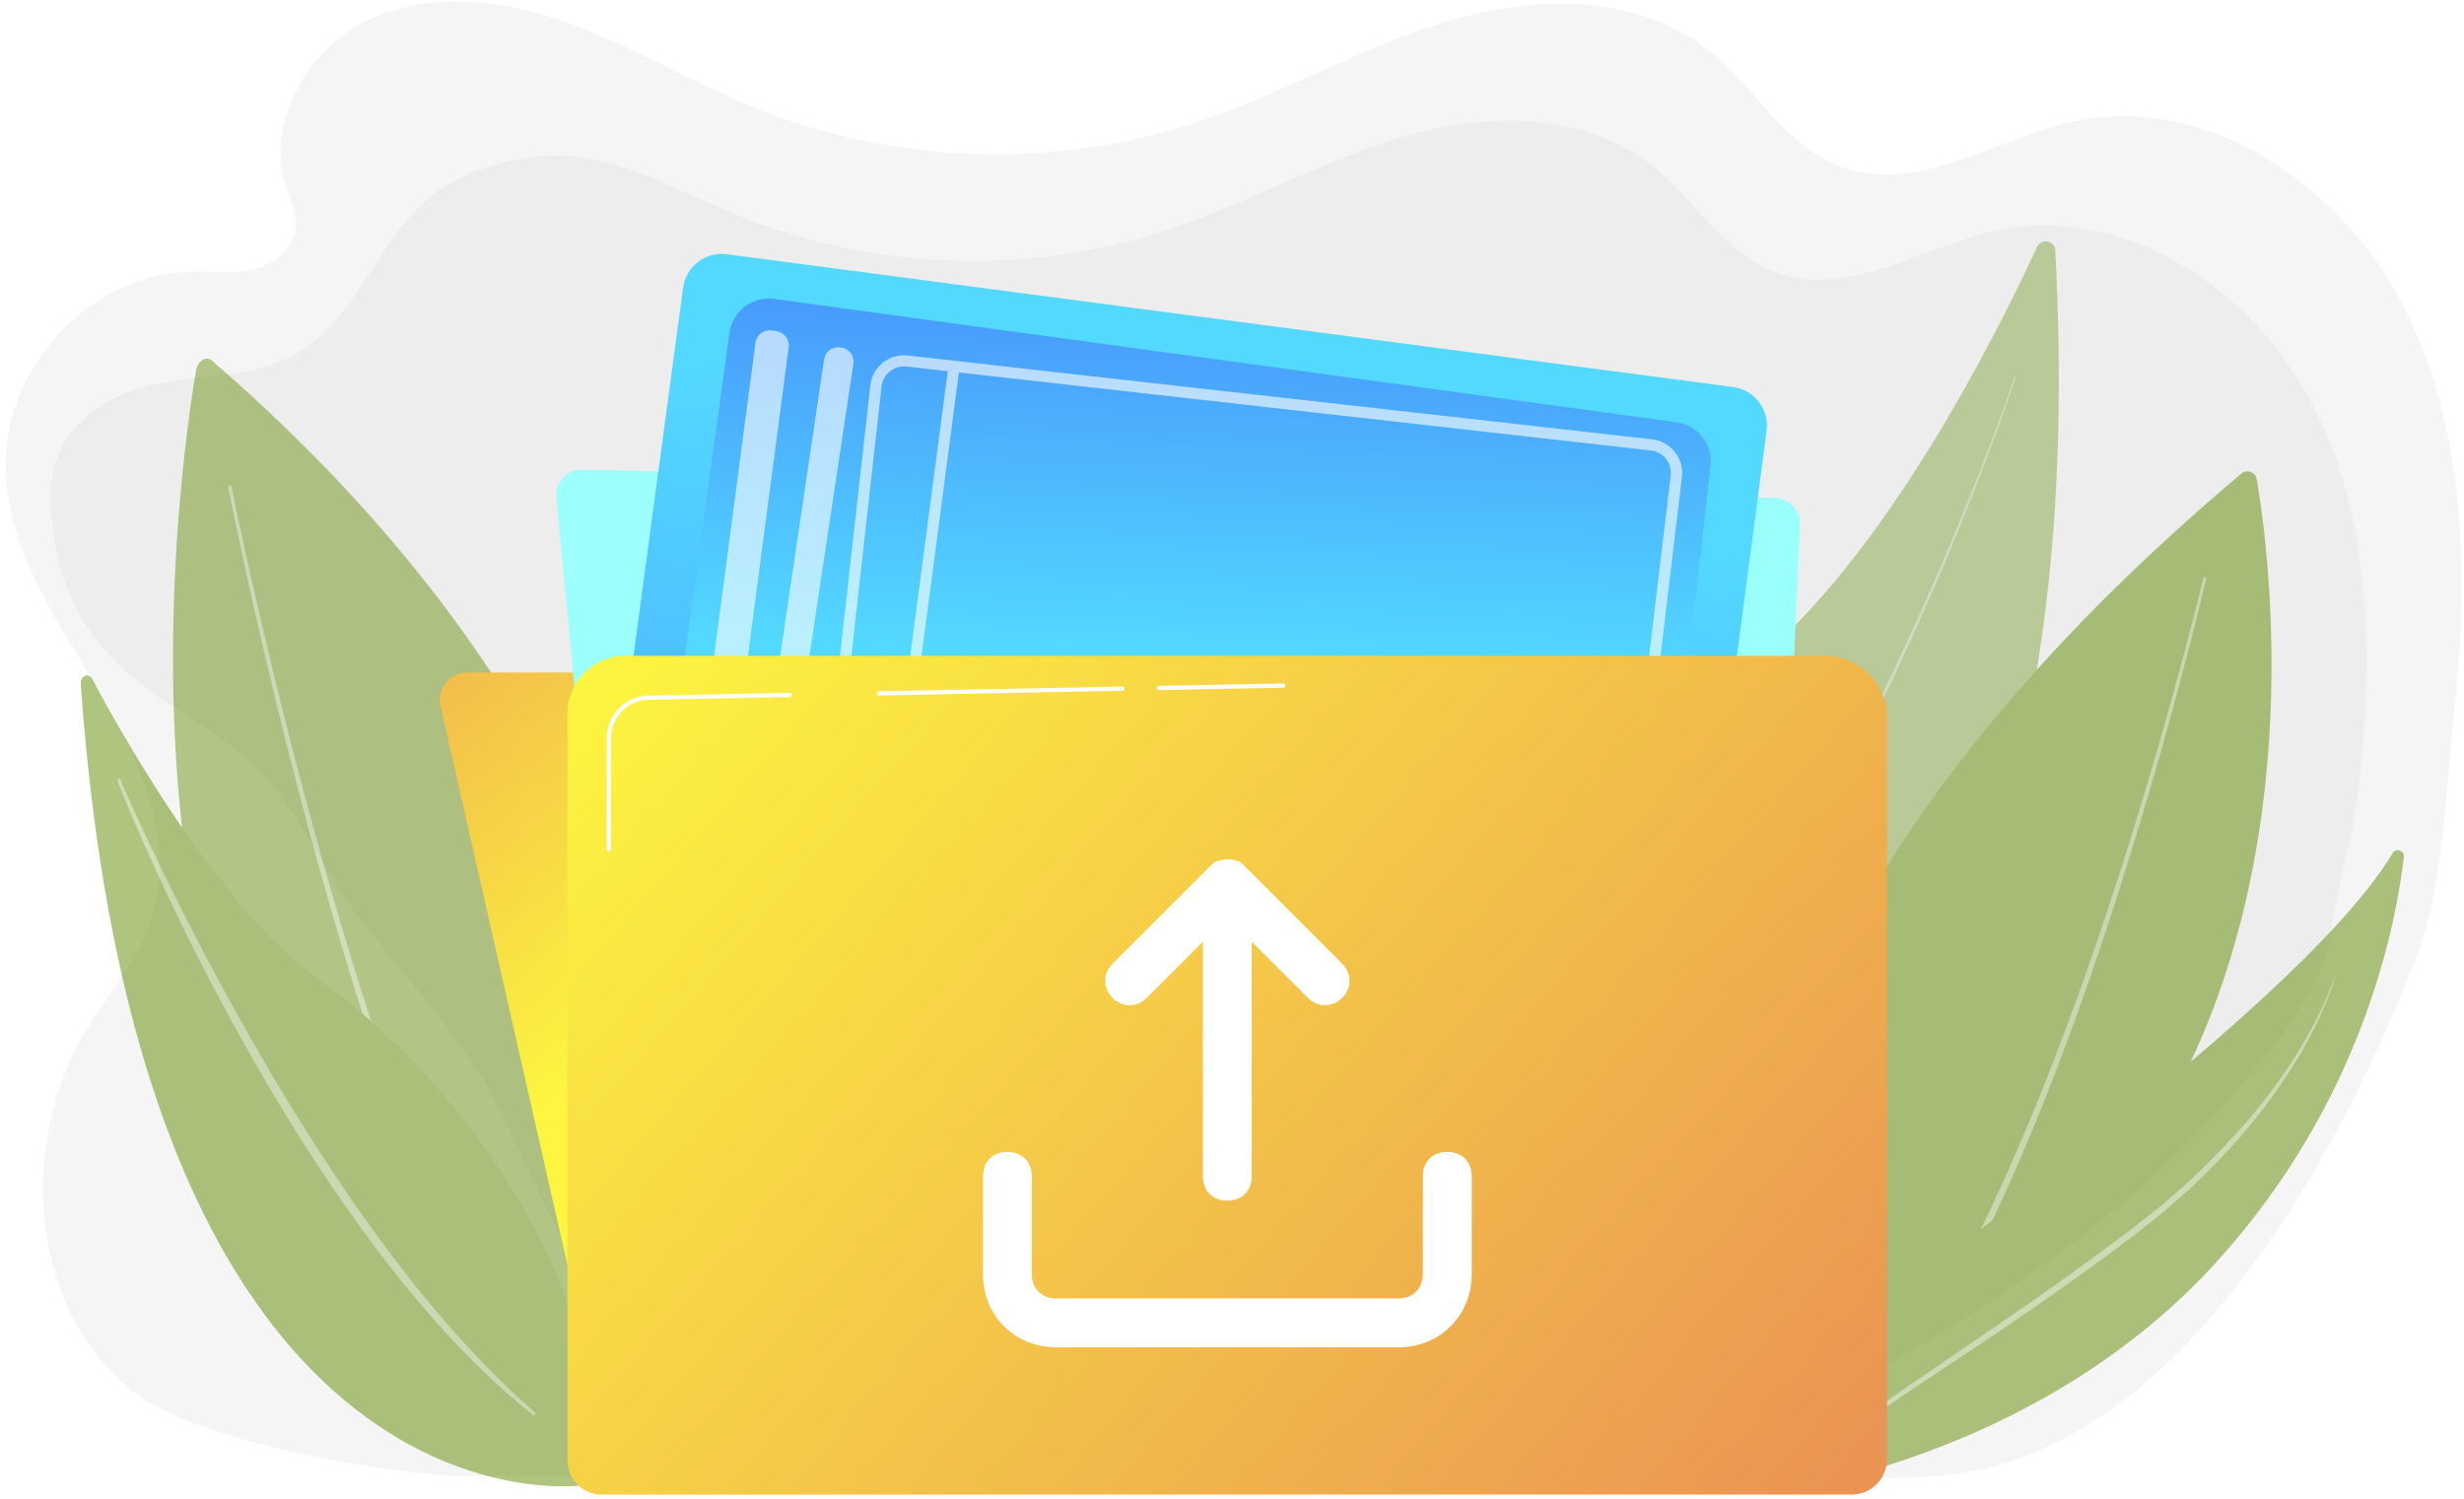 <svg width="429" height="261" viewBox="0 0 429 261" fill="none" xmlns="http://www.w3.org/2000/svg">
<path d="M418.704 53.764C407.914 32.304 384.241 16.169 361.206 21.115C347.404 24.087 333.703 34.019 320.46 29.033C310.927 25.443 305.542 15.232 297.525 8.83C285.179 -1.022 267.689 -0.903 252.651 3.505C237.613 7.913 223.852 16.03 209.014 21.056C183.705 29.611 155.444 28.674 130.734 18.483C119.884 13.995 109.713 7.833 98.664 3.884C87.615 -0.065 75.09 -1.581 64.42 3.345C53.75 8.272 46.092 21.175 49.802 32.543C50.539 34.817 51.696 37.051 51.537 39.444C51.297 43.273 47.688 46.065 44.038 46.923C40.388 47.78 36.599 47.222 32.849 47.322C16.076 47.76 1.079 63.456 0.999 80.668C0.939 94.948 9.515 107.472 16.854 119.618C24.194 131.744 30.795 146.303 26.427 159.845C23.835 167.883 17.752 174.165 13.763 181.584C3.432 200.79 5.367 228.492 23.376 242.453C34.584 251.128 68.389 256.952 80.854 256.952C109.773 256.952 138.711 256.952 167.63 256.952C200.358 256.952 233.066 256.952 265.794 256.952C289.647 256.952 313.56 258.627 337.333 256.952C388.808 253.322 417.786 173.507 420.12 168.102C425.365 155.936 425.824 137.668 427.24 124.604C429.812 100.592 429.473 75.223 418.704 53.764Z" fill="#F5F5F5"/>
<path d="M402.629 70.397C392.378 50.473 369.861 35.475 347.962 40.062C334.839 42.815 321.796 52.049 309.231 47.422C300.157 44.071 295.051 34.598 287.433 28.654C275.706 19.5 259.053 19.6 244.753 23.708C230.453 27.817 217.37 35.356 203.25 40.022C179.177 47.96 152.313 47.102 128.799 37.629C114.639 31.925 103.65 24.067 87.774 28.256C83.706 29.332 79.677 30.788 76.247 33.242C67.053 39.783 63.662 52.049 54.967 59.228C45.374 67.166 34.484 64.194 23.475 67.844C17.771 69.739 12.426 73.568 10.173 79.112C8.737 82.623 8.637 86.552 9.016 90.321C9.973 99.994 12.606 106.974 19.068 114.034C25.21 120.735 33.467 124.704 40.607 130.189C50.938 138.126 54.907 149.654 62.585 159.786C70.503 170.216 79.717 179.769 86.039 191.297C88.572 195.904 90.587 200.77 92.8 205.557C97.368 215.389 102.772 224.783 108.177 234.176C109.832 237.048 111.488 239.94 113.582 242.533C131.232 264.292 163.142 258.588 187.574 258.588C209.811 258.588 232.068 258.588 254.306 258.588C264.796 258.588 275.267 259.325 285.498 257.052C295.749 254.778 305.263 250.131 314.517 245.305C333.184 235.552 351.333 224.563 367.567 211.121C375.684 204.4 383.323 197.081 390.164 189.043C396.765 181.285 404.364 172.649 405.8 162.259C406.996 153.503 409.988 145.087 410.766 136.192C413.199 113.895 412.88 90.321 402.629 70.397Z" fill="#EDEDED"/>
<g opacity="0.5">
<g opacity="0.72">
<path d="M357.835 43.612C357.735 41.877 355.402 41.438 354.664 42.994C347.664 58.171 328.079 97.381 304.605 116.088C266.352 146.563 235.459 201.029 251.514 234.356C251.494 234.356 367.966 231.603 357.835 43.612Z" fill="#5E8A00"/>
<path opacity="0.43" d="M350.874 65.75C350.815 65.989 350.755 66.209 350.675 66.428L350.456 67.086L350.017 68.402C349.718 69.28 349.418 70.157 349.119 71.015C348.501 72.75 347.883 74.485 347.245 76.22C345.968 79.691 344.652 83.141 343.296 86.571C340.583 93.432 337.711 100.233 334.7 106.994C331.708 113.755 328.557 120.436 325.286 127.037C323.651 130.348 321.976 133.639 320.261 136.91C318.545 140.181 316.79 143.431 315.015 146.662C313.22 149.893 311.405 153.104 309.511 156.275C307.636 159.446 305.721 162.617 303.747 165.729C301.773 168.86 299.778 171.951 297.704 175.003C295.63 178.054 293.536 181.105 291.342 184.077C289.168 187.049 286.934 190 284.621 192.892C282.307 195.784 279.974 198.636 277.521 201.408C276.922 202.106 276.304 202.784 275.686 203.482C275.068 204.161 274.449 204.859 273.811 205.537L271.917 207.551L269.982 209.545C267.389 212.178 264.737 214.751 261.984 217.224C261.945 217.264 261.885 217.264 261.845 217.224C261.805 217.184 261.805 217.124 261.845 217.084C264.557 214.591 267.19 211.998 269.763 209.346C272.335 206.693 274.788 203.941 277.202 201.169C279.615 198.397 281.948 195.525 284.242 192.633C286.535 189.741 288.729 186.789 290.903 183.798C299.559 171.851 307.317 159.287 314.497 146.383C316.292 143.152 318.047 139.921 319.762 136.65C321.477 133.38 323.152 130.109 324.808 126.798C326.443 123.487 328.059 120.177 329.634 116.846C331.21 113.516 332.765 110.165 334.281 106.794C337.313 100.073 340.204 93.272 342.957 86.432C344.333 83.021 345.689 79.571 346.985 76.121C347.643 74.386 348.282 72.67 348.9 70.935C349.219 70.058 349.518 69.2 349.817 68.323L350.256 67.006L350.476 66.348C350.535 66.129 350.615 65.909 350.675 65.69V65.67C350.695 65.63 350.735 65.59 350.795 65.61C350.854 65.65 350.894 65.69 350.874 65.75Z" fill="white"/>
</g>
<path d="M392.916 83.44C396.187 102.566 410.667 214.651 307.936 247.14C307.936 247.14 279.396 175.8 390.244 82.463C391.201 81.645 392.697 82.204 392.916 83.44Z" fill="#5E8A00"/>
<path opacity="0.45" d="M384.101 100.831C382.685 106.874 381.129 112.877 379.534 118.86C377.938 124.844 376.263 130.827 374.528 136.77C371.038 148.677 367.308 160.503 363.2 172.19C359.091 183.897 354.624 195.485 349.538 206.793C347.005 212.457 344.273 218.041 341.341 223.526C338.39 228.991 335.218 234.355 331.629 239.461C331.409 239.76 330.99 239.84 330.691 239.621C330.392 239.401 330.312 238.982 330.532 238.683C334.102 233.657 337.293 228.352 340.244 222.948C343.196 217.523 345.948 211.978 348.501 206.334C353.627 195.066 358.134 183.538 362.322 171.871C366.49 160.204 370.28 148.417 373.83 136.551C375.605 130.607 377.3 124.664 378.935 118.681C380.571 112.698 382.146 106.715 383.602 100.692C383.642 100.532 383.782 100.452 383.941 100.492C384.041 100.532 384.141 100.692 384.101 100.831Z" fill="white"/>
<path d="M307.936 259.923C307.936 259.923 310.788 240.518 332.865 223.286C353.348 207.311 403.327 170.655 416.57 148.557C417.148 147.579 418.664 148.078 418.524 149.215C417.128 161.381 411.205 191.576 386.395 219.198C354.405 254.838 307.936 259.923 307.936 259.923Z" fill="#5E8A00"/>
<path opacity="0.45" d="M406.738 169.418C406.059 172.031 405.042 174.564 403.906 177.017C403.766 177.316 403.626 177.635 403.487 177.934L403.028 178.852L402.111 180.667L401.113 182.442C400.774 183.04 400.475 183.638 400.096 184.197C397.284 188.844 394.093 193.251 390.543 197.36C389.706 198.417 388.748 199.394 387.831 200.391L386.455 201.887C386.215 202.126 385.996 202.386 385.757 202.625L385.039 203.343L382.127 206.195C381.648 206.674 381.13 207.112 380.631 207.571L379.095 208.907L377.56 210.244L376.802 210.922L376.004 211.56L372.813 214.093C372.275 214.512 371.756 214.95 371.218 215.349L369.582 216.566L366.331 218.979L363.041 221.372C361.944 222.17 360.847 222.968 359.75 223.746C357.536 225.321 355.322 226.857 353.089 228.392C350.875 229.928 348.621 231.444 346.387 232.96L339.626 237.447C335.119 240.439 330.612 243.41 326.204 246.521C325.087 247.279 324.01 248.097 322.933 248.895C322.395 249.294 321.856 249.712 321.338 250.131C320.819 250.55 320.281 250.969 319.762 251.388C318.745 252.285 317.708 253.123 316.751 254.08L316.013 254.778C315.893 254.898 315.773 255.018 315.654 255.137L315.315 255.516L313.959 257.012C313.899 257.072 313.819 257.072 313.759 257.012C313.699 256.952 313.699 256.872 313.739 256.812C315.454 254.698 317.389 252.784 319.423 250.989C319.942 250.55 320.46 250.111 320.979 249.673C321.497 249.234 322.016 248.795 322.554 248.396C323.631 247.578 324.688 246.721 325.785 245.923L327.421 244.727C327.959 244.328 328.518 243.949 329.076 243.55L330.731 242.373L332.407 241.216C334.64 239.681 336.874 238.165 339.108 236.649C343.575 233.598 348.043 230.566 352.49 227.475C356.938 224.404 361.325 221.253 365.673 218.062L368.924 215.648L370.539 214.432C371.078 214.033 371.596 213.594 372.135 213.195L375.306 210.702L376.104 210.084L376.862 209.426L378.377 208.09C382.486 204.599 386.275 200.77 389.885 196.761C393.495 192.773 396.746 188.445 399.638 183.898C400.017 183.339 400.336 182.741 400.695 182.182L401.732 180.447L402.689 178.672L403.168 177.775C403.327 177.476 403.467 177.177 403.606 176.877C403.906 176.279 404.205 175.681 404.484 175.063L405.302 173.208C405.8 171.951 406.319 170.715 406.698 169.418L406.718 169.398C406.738 169.398 406.738 169.418 406.738 169.418Z" fill="white"/>
</g>
<g opacity="0.5">
<g opacity="0.9">
<path d="M34.126 64.493C30.097 88.745 11.19 229.908 112.705 249.174C112.705 249.174 144.076 155.418 36.838 62.739C35.901 61.921 34.385 62.898 34.126 64.493Z" fill="#5E8A00"/>
<path opacity="0.45" d="M40.308 84.757C41.705 91.597 43.2 98.398 44.776 105.199C46.351 112 47.987 118.781 49.682 125.542C53.092 139.064 56.802 152.526 60.851 165.868C62.905 172.53 65.019 179.171 67.272 185.772C69.546 192.354 71.939 198.915 74.472 205.397C77.045 211.879 79.797 218.281 82.809 224.543C85.84 230.806 90.886 236.25 94.715 242.034C94.915 242.353 93.08 243.47 92.761 243.689C92.442 243.889 92.023 243.809 91.823 243.51C87.954 237.646 84.684 231.424 81.672 225.122C78.66 218.799 75.948 212.358 73.395 205.856C70.862 199.334 68.509 192.753 66.275 186.151C64.062 179.53 61.947 172.869 59.933 166.187C55.944 152.805 52.295 139.323 48.944 125.761C47.269 118.98 45.653 112.199 44.118 105.379C42.582 98.578 41.106 91.757 39.75 84.896C39.71 84.737 39.83 84.597 39.969 84.557C40.109 84.497 40.269 84.597 40.308 84.757Z" fill="white"/>
</g>
<path d="M14.062 119.06C13.962 117.684 15.458 117.066 16.076 118.222C22.059 129.491 38.533 158.429 55.665 170.675C83.586 190.599 108.875 230.407 101.416 258.627C101.416 258.647 24.692 269.417 14.062 119.06Z" fill="#5E8A00"/>
<path opacity="0.43" d="M20.963 135.753C21.062 136.032 21.222 136.371 21.361 136.71L21.78 137.688L22.658 139.642L24.433 143.531C25.63 146.104 26.846 148.657 28.083 151.21C30.556 156.295 33.108 161.341 35.721 166.327C41.006 176.259 46.491 186.052 52.394 195.445C55.366 200.132 58.357 204.799 61.489 209.306C64.64 213.813 67.871 218.241 71.241 222.509C77.942 231.065 85.202 239.023 93.12 245.923C93.219 246.023 93.259 246.202 93.18 246.322C93.1 246.442 92.96 246.482 92.86 246.402C88.752 243.151 84.843 239.541 81.073 235.732C77.324 231.883 73.774 227.794 70.304 223.586C63.463 215.07 57.121 205.976 51.218 196.502C48.266 191.775 45.434 186.929 42.681 182.023C39.909 177.137 37.237 172.151 34.684 167.105C32.131 162.059 29.618 156.953 27.245 151.768C26.068 149.175 24.892 146.563 23.755 143.95C23.196 142.634 22.618 141.317 22.079 140.001L21.262 138.007L20.863 137.01C20.743 136.67 20.604 136.351 20.484 135.953C20.444 135.813 20.504 135.633 20.624 135.574C20.743 135.514 20.863 135.594 20.923 135.713L20.963 135.753Z" fill="white"/>
</g>
<path d="M307.836 225.241L308.474 224.782C308.674 224.643 308.714 224.364 308.574 224.164C308.435 223.965 308.155 223.905 307.956 224.064L307.338 224.523C307.138 224.663 307.098 224.942 307.238 225.141C307.378 225.341 307.657 225.381 307.836 225.241Z" fill="white"/>
<path d="M309.95 223.666L310.549 223.167C310.748 223.008 310.768 222.728 310.608 222.529C310.449 222.33 310.17 222.31 309.99 222.469L309.392 222.968C309.192 223.127 309.172 223.407 309.332 223.606C309.472 223.785 309.751 223.825 309.95 223.666Z" fill="white"/>
<path d="M311.925 221.951L312.503 221.412C312.682 221.233 312.702 220.953 312.523 220.754C312.343 220.574 312.064 220.554 311.885 220.734L311.326 221.272C311.147 221.452 311.147 221.731 311.306 221.911C311.466 222.11 311.745 222.13 311.925 221.951Z" fill="white"/>
<path d="M313.779 220.096L314.318 219.518C314.497 219.338 314.477 219.039 314.298 218.859C314.118 218.68 313.819 218.7 313.64 218.879L313.121 219.458C312.942 219.637 312.962 219.936 313.141 220.116C313.321 220.295 313.62 220.275 313.779 220.096Z" fill="white"/>
<path d="M315.515 218.102L316.013 217.483C316.173 217.284 316.153 216.985 315.954 216.825C315.754 216.666 315.455 216.686 315.295 216.885L314.817 217.483C314.657 217.683 314.697 217.982 314.896 218.141C315.076 218.341 315.355 218.321 315.515 218.102Z" fill="white"/>
<path d="M317.11 216.007L317.569 215.349C317.709 215.13 317.669 214.83 317.449 214.691C317.23 214.551 316.951 214.591 316.791 214.81L316.352 215.449C316.213 215.668 316.253 215.967 316.472 216.107C316.672 216.286 316.971 216.226 317.11 216.007Z" fill="white"/>
<path d="M318.546 213.813L318.945 213.135C319.084 212.896 319.005 212.617 318.785 212.477C318.566 212.338 318.267 212.417 318.127 212.637L317.728 213.295C317.589 213.534 317.668 213.813 317.888 213.953C318.127 214.113 318.426 214.033 318.546 213.813Z" fill="white"/>
<path d="M319.842 211.5L320.201 210.782C320.321 210.543 320.221 210.244 319.982 210.124C319.743 210.004 319.443 210.104 319.324 210.343L318.985 211.041C318.865 211.281 318.965 211.58 319.204 211.7C319.424 211.839 319.723 211.739 319.842 211.5Z" fill="white"/>
<path d="M320.959 209.106L321.258 208.368C321.358 208.109 321.238 207.83 320.999 207.71C320.74 207.611 320.461 207.73 320.361 207.99V208.009L320.082 208.727V208.747C319.982 209.007 320.102 209.286 320.341 209.386C320.58 209.465 320.859 209.346 320.959 209.106Z" fill="white"/>
<path d="M321.897 206.614L322.136 205.856C322.216 205.597 322.076 205.297 321.817 205.218C321.558 205.138 321.279 205.278 321.199 205.537V205.557L320.959 206.295V206.315C320.88 206.574 321.019 206.853 321.279 206.953C321.538 207.033 321.817 206.893 321.897 206.614Z" fill="white"/>
<path d="M322.634 204.081L322.814 203.303C322.874 203.024 322.714 202.745 322.435 202.685C322.156 202.625 321.896 202.785 321.837 203.064V203.084L321.657 203.842V203.862C321.597 204.141 321.757 204.4 322.036 204.48C322.295 204.52 322.574 204.34 322.634 204.081Z" fill="white"/>
<path d="M323.173 201.468L323.293 200.69C323.333 200.411 323.153 200.152 322.874 200.092C322.595 200.052 322.335 200.232 322.296 200.531V200.551L322.176 201.309V201.328C322.136 201.608 322.316 201.867 322.595 201.907C322.874 201.947 323.133 201.747 323.173 201.468Z" fill="white"/>
<path d="M323.512 198.835L323.572 198.038C323.592 197.759 323.372 197.499 323.093 197.479C322.814 197.459 322.555 197.679 322.535 197.958V197.978L322.495 198.756V198.776C322.475 199.055 322.694 199.314 322.974 199.334C323.233 199.334 323.492 199.115 323.512 198.835Z" fill="white"/>
<path d="M323.612 196.183L323.592 195.385C323.592 195.086 323.352 194.867 323.053 194.867C322.774 194.867 322.535 195.106 322.535 195.405V195.425L322.555 196.203V196.223C322.555 196.522 322.794 196.741 323.093 196.741C323.392 196.702 323.612 196.462 323.612 196.183Z" fill="white"/>
<path d="M323.472 193.511L323.392 192.713C323.352 192.414 323.093 192.214 322.814 192.234C322.515 192.274 322.315 192.533 322.355 192.833V192.853L322.435 193.61V193.63C322.475 193.93 322.734 194.129 323.013 194.109C323.293 194.069 323.492 193.81 323.472 193.511Z" fill="white"/>
<path d="M323.113 190.878L322.954 190.1C322.894 189.801 322.615 189.622 322.316 189.681C322.016 189.741 321.837 190.02 321.897 190.32V190.34L322.056 191.097V191.117C322.116 191.417 322.395 191.596 322.694 191.536C322.974 191.456 323.153 191.177 323.113 190.878Z" fill="white"/>
<path d="M322.515 188.285L322.295 187.527C322.216 187.228 321.916 187.069 321.617 187.148C321.338 187.228 321.158 187.547 321.238 187.826V187.846L321.458 188.584V188.604C321.537 188.903 321.837 189.063 322.136 188.983C322.435 188.883 322.594 188.564 322.515 188.285Z" fill="white"/>
<path d="M321.717 185.753L321.438 185.015C321.338 184.735 321.019 184.576 320.72 184.695C320.441 184.815 320.301 185.134 320.401 185.413V185.433L320.68 186.151V186.171C320.78 186.451 321.099 186.59 321.378 186.49C321.677 186.351 321.817 186.032 321.717 185.753Z" fill="white"/>
<path d="M320.7 183.279L320.361 182.561C320.221 182.282 319.902 182.163 319.623 182.302C319.344 182.442 319.224 182.781 319.364 183.06V183.08L319.703 183.778V183.798C319.842 184.077 320.161 184.197 320.441 184.057C320.72 183.898 320.84 183.559 320.7 183.279Z" fill="white"/>
<path d="M319.483 180.926L319.084 180.248C318.925 179.968 318.586 179.889 318.307 180.048C318.047 180.208 317.948 180.567 318.107 180.826V180.846L318.506 181.504V181.524C318.666 181.783 319.005 181.883 319.284 181.723C319.563 181.544 319.643 181.185 319.483 180.926Z" fill="white"/>
<path d="M318.068 178.672L317.609 178.014C317.429 177.755 317.07 177.695 316.811 177.895C316.552 178.074 316.492 178.433 316.691 178.692V178.712L317.13 179.331V179.351C317.31 179.61 317.669 179.67 317.928 179.47C318.207 179.291 318.267 178.932 318.068 178.672Z" fill="white"/>
<path d="M316.472 176.558L315.953 175.96C315.754 175.721 315.375 175.701 315.136 175.9C314.896 176.12 314.876 176.479 315.076 176.718L315.096 176.738L315.594 177.316L315.614 177.336C315.814 177.575 316.193 177.595 316.432 177.396C316.651 177.177 316.671 176.798 316.472 176.558Z" fill="white"/>
<path d="M314.677 174.624L314.099 174.065C313.859 173.846 313.5 173.846 313.281 174.085C313.062 174.325 313.081 174.704 313.301 174.923L313.321 174.943L313.879 175.462L313.899 175.481C314.138 175.701 314.497 175.681 314.717 175.462C314.916 175.202 314.896 174.843 314.677 174.624Z" fill="white"/>
<path d="M312.683 172.848L312.064 172.35C311.805 172.15 311.446 172.19 311.247 172.449C311.047 172.709 311.087 173.088 311.346 173.287L311.366 173.307L311.965 173.766L311.985 173.786C312.244 173.985 312.603 173.925 312.802 173.666C313.002 173.427 312.942 173.048 312.683 172.848Z" fill="white"/>
<path d="M310.548 171.293L309.87 170.874C309.591 170.695 309.232 170.795 309.053 171.074C308.873 171.353 308.973 171.732 309.252 171.911H309.272L309.91 172.31H309.93C310.209 172.49 310.568 172.39 310.748 172.111C310.907 171.832 310.828 171.473 310.548 171.293Z" fill="white"/>
<path d="M308.255 169.977L307.537 169.618C307.238 169.478 306.879 169.598 306.739 169.897C306.6 170.196 306.719 170.555 307.018 170.715H307.038L307.716 171.054H307.736C308.036 171.193 308.395 171.074 308.534 170.774C308.674 170.475 308.554 170.116 308.255 169.977Z" fill="white"/>
<path d="M305.842 168.88L305.104 168.601C304.785 168.481 304.446 168.641 304.326 168.96C304.206 169.279 304.366 169.638 304.685 169.758H304.705L305.423 170.017H305.443C305.762 170.136 306.101 169.977 306.221 169.658C306.32 169.359 306.161 169 305.842 168.88Z" fill="white"/>
<path d="M303.349 168.022L302.591 167.803C302.272 167.703 301.933 167.902 301.833 168.241C301.733 168.58 301.933 168.919 302.252 168.999H302.272L303.01 169.199H303.03C303.349 169.278 303.688 169.099 303.787 168.76C303.867 168.461 303.688 168.122 303.349 168.022Z" fill="white"/>
<path d="M300.796 167.404L300.018 167.264C299.679 167.204 299.36 167.424 299.3 167.763C299.241 168.102 299.46 168.421 299.799 168.501H299.819L300.557 168.64H300.577C300.916 168.7 301.235 168.481 301.295 168.142C301.355 167.783 301.135 167.464 300.796 167.404Z" fill="white"/>
<path d="M298.203 166.985L297.426 166.905C297.087 166.866 296.787 167.125 296.748 167.464C296.708 167.803 296.947 168.122 297.286 168.162H297.306L298.064 168.242H298.084C298.423 168.282 298.722 168.022 298.762 167.683C298.802 167.324 298.542 167.025 298.203 166.985Z" fill="white"/>
<path d="M295.59 166.766L294.813 166.726C294.473 166.706 294.174 166.985 294.174 167.324C294.154 167.663 294.434 167.962 294.773 167.982H294.793L295.55 168.002H295.57C295.909 168.022 296.209 167.743 296.209 167.404C296.209 167.065 295.949 166.766 295.59 166.766Z" fill="white"/>
<path d="M292.978 166.726L292.2 166.746C291.861 166.746 291.582 167.045 291.602 167.404C291.602 167.763 291.901 168.022 292.24 168.022H292.26L293.018 168.002H293.038C293.377 167.982 293.656 167.703 293.636 167.344C293.616 166.985 293.317 166.706 292.978 166.726Z" fill="white"/>
<path d="M290.365 166.845L289.587 166.925C289.248 166.965 288.989 167.264 289.009 167.623C289.049 167.982 289.348 168.241 289.687 168.202H289.707L290.465 168.122H290.485C290.824 168.082 291.083 167.783 291.043 167.424C291.023 167.085 290.704 166.825 290.365 166.845Z" fill="white"/>
<path d="M287.773 167.145L286.995 167.265C286.656 167.324 286.417 167.643 286.456 168.002C286.516 168.361 286.835 168.601 287.174 168.541H287.194L287.952 168.421H287.972C288.311 168.361 288.551 168.042 288.491 167.683C288.431 167.344 288.112 167.085 287.773 167.145Z" fill="white"/>
<path d="M285.2 167.584L284.442 167.743C284.103 167.823 283.884 168.162 283.943 168.501C284.023 168.84 284.342 169.079 284.701 169L285.459 168.84C285.798 168.76 286.018 168.421 285.958 168.082C285.878 167.743 285.539 167.524 285.2 167.584Z" fill="white"/>
<path d="M282.647 168.162L281.889 168.361C281.55 168.441 281.331 168.8 281.43 169.139C281.51 169.478 281.869 169.697 282.208 169.618L282.946 169.418C283.285 169.338 283.485 168.979 283.405 168.64C283.345 168.281 282.986 168.062 282.647 168.162Z" fill="white"/>
<path d="M280.134 168.84L279.376 169.059C279.037 169.159 278.838 169.518 278.937 169.877C279.037 170.216 279.396 170.415 279.735 170.316L280.473 170.096C280.812 169.996 281.012 169.637 280.912 169.278C280.832 168.939 280.473 168.74 280.134 168.84Z" fill="white"/>
<path d="M277.661 169.618L276.923 169.877C276.584 169.997 276.405 170.356 276.524 170.715C276.644 171.054 277.003 171.233 277.342 171.133L278.06 170.894C278.399 170.774 278.579 170.415 278.459 170.056C278.359 169.697 277.98 169.518 277.661 169.618Z" fill="white"/>
<path d="M275.208 170.495L274.47 170.774C274.131 170.894 273.972 171.273 274.091 171.612C274.211 171.951 274.59 172.131 274.929 172.011L275.647 171.732C275.986 171.612 276.145 171.233 276.026 170.894C275.906 170.555 275.527 170.356 275.208 170.495Z" fill="white"/>
<path d="M272.775 171.413L272.057 171.712C271.718 171.851 271.558 172.23 271.698 172.569C271.838 172.908 272.216 173.068 272.536 172.948L273.254 172.649C273.593 172.509 273.752 172.131 273.613 171.791C273.493 171.452 273.114 171.293 272.775 171.413Z" fill="white"/>
<path d="M270.381 172.41L269.663 172.709C269.324 172.849 269.165 173.248 269.304 173.587C269.444 173.926 269.823 174.085 270.162 173.946L270.88 173.646C271.219 173.507 271.359 173.108 271.219 172.769C271.079 172.43 270.7 172.27 270.381 172.41Z" fill="white"/>
<path d="M267.988 173.447L267.27 173.766C266.931 173.906 266.792 174.305 266.931 174.644C267.071 174.983 267.47 175.142 267.789 174.983L268.487 174.664C268.826 174.524 268.965 174.125 268.826 173.786C268.706 173.447 268.327 173.287 267.988 173.447Z" fill="white"/>
<path d="M265.635 174.504L264.937 174.823C264.598 174.983 264.458 175.382 264.598 175.701C264.737 176.02 265.136 176.179 265.475 176.04L266.173 175.721C266.512 175.561 266.652 175.162 266.492 174.843C266.353 174.504 265.954 174.345 265.635 174.504Z" fill="white"/>
<path d="M263.281 175.581L262.583 175.92C262.244 176.08 262.105 176.478 262.264 176.818C262.424 177.157 262.803 177.296 263.142 177.157L263.84 176.818C264.179 176.658 264.318 176.259 264.159 175.92C263.999 175.581 263.62 175.441 263.281 175.581Z" fill="white"/>
<path d="M260.948 176.698L260.25 177.037C259.911 177.196 259.772 177.595 259.931 177.934C260.091 178.273 260.489 178.413 260.809 178.253L261.507 177.914C261.846 177.755 261.985 177.356 261.826 177.017C261.666 176.678 261.267 176.538 260.948 176.698Z" fill="white"/>
<path d="M258.615 177.814L257.917 178.153C257.578 178.313 257.438 178.732 257.598 179.051C257.757 179.39 258.156 179.53 258.495 179.37L259.193 179.031C259.532 178.871 259.672 178.453 259.512 178.133C259.333 177.794 258.934 177.655 258.615 177.814Z" fill="white"/>
<path d="M256.281 178.952L255.583 179.291C255.244 179.45 255.105 179.869 255.264 180.208C255.424 180.547 255.823 180.687 256.162 180.527L256.86 180.188C257.199 180.029 257.338 179.61 257.159 179.271C257.019 178.932 256.62 178.792 256.281 178.952Z" fill="white"/>
<path d="M253.968 180.108L253.27 180.447C252.931 180.607 252.791 181.026 252.971 181.365C253.13 181.704 253.549 181.843 253.868 181.684L254.566 181.325C254.905 181.165 255.045 180.746 254.865 180.407C254.706 180.088 254.307 179.949 253.968 180.108Z" fill="white"/>
<path d="M251.654 181.285L250.956 181.644C250.617 181.823 250.478 182.222 250.657 182.561C250.817 182.9 251.236 183.04 251.575 182.86L252.273 182.501C252.612 182.322 252.751 181.923 252.572 181.584C252.392 181.245 251.993 181.105 251.654 181.285Z" fill="white"/>
<path d="M249.36 182.461L248.662 182.82C248.323 183 248.184 183.419 248.363 183.758C248.543 184.097 248.942 184.236 249.281 184.057L249.979 183.698C250.318 183.518 250.457 183.1 250.278 182.761C250.098 182.422 249.68 182.282 249.36 182.461Z" fill="white"/>
<path d="M247.047 183.638L246.349 183.997C246.01 184.177 245.87 184.595 246.05 184.935C246.229 185.274 246.628 185.413 246.967 185.234L247.645 184.875C247.984 184.695 248.124 184.276 247.944 183.937C247.805 183.598 247.386 183.459 247.047 183.638Z" fill="white"/>
<path d="M244.754 184.835L244.056 185.194C243.716 185.373 243.577 185.792 243.756 186.131C243.936 186.47 244.335 186.61 244.674 186.43L245.352 186.071C245.691 185.892 245.831 185.473 245.651 185.134C245.511 184.795 245.093 184.655 244.754 184.835Z" fill="white"/>
<path d="M242.46 186.012L241.762 186.371C241.423 186.55 241.283 186.969 241.463 187.308C241.642 187.647 242.061 187.787 242.4 187.607L243.078 187.248C243.417 187.069 243.557 186.65 243.378 186.311C243.218 185.972 242.799 185.852 242.46 186.012Z" fill="white"/>
<path d="M240.167 187.208L239.469 187.567C239.13 187.747 238.99 188.165 239.169 188.524C239.349 188.863 239.768 189.003 240.107 188.823L240.785 188.464C241.124 188.285 241.264 187.866 241.084 187.507C240.925 187.168 240.506 187.029 240.167 187.208Z" fill="white"/>
<path d="M237.873 188.405L237.175 188.764C236.836 188.943 236.696 189.362 236.876 189.721C237.055 190.06 237.474 190.2 237.813 190.04L238.511 189.681C238.85 189.502 238.99 189.083 238.811 188.724C238.631 188.365 238.212 188.225 237.873 188.405Z" fill="white"/>
<path d="M235.579 189.602L234.881 189.961C234.542 190.14 234.403 190.559 234.582 190.918C234.762 191.277 235.18 191.416 235.519 191.237L236.217 190.878C236.557 190.698 236.696 190.28 236.517 189.921C236.337 189.562 235.918 189.422 235.579 189.602Z" fill="white"/>
<path d="M233.286 190.778L232.588 191.137C232.249 191.317 232.109 191.736 232.269 192.095C232.448 192.454 232.867 192.593 233.206 192.414L233.904 192.055C234.243 191.875 234.383 191.456 234.204 191.097C234.044 190.738 233.625 190.599 233.286 190.778Z" fill="white"/>
<path d="M230.972 191.955L230.274 192.314C229.915 192.493 229.775 192.912 229.955 193.271C230.134 193.63 230.553 193.77 230.912 193.59L231.61 193.231C231.949 193.052 232.109 192.613 231.929 192.274C231.75 191.935 231.331 191.775 230.972 191.955Z" fill="white"/>
<path d="M228.678 193.111L227.98 193.45C227.621 193.63 227.482 194.049 227.661 194.408C227.841 194.767 228.259 194.906 228.618 194.747L229.316 194.388C229.675 194.208 229.815 193.769 229.636 193.43C229.456 193.071 229.017 192.932 228.678 193.111Z" fill="white"/>
<path d="M226.365 194.269L225.667 194.608C225.308 194.787 225.168 195.226 225.328 195.585C225.507 195.944 225.926 196.103 226.285 195.924L226.983 195.585C227.342 195.405 227.482 194.967 227.302 194.608C227.143 194.229 226.724 194.089 226.365 194.269Z" fill="white"/>
<path d="M224.051 195.405L223.353 195.744C222.994 195.924 222.855 196.343 223.014 196.721C223.194 197.08 223.612 197.24 223.971 197.06L224.67 196.721C225.028 196.542 225.168 196.123 225.009 195.744C224.829 195.385 224.41 195.226 224.051 195.405Z" fill="white"/>
<path d="M221.718 196.522L221.02 196.861C220.661 197.04 220.502 197.459 220.681 197.838C220.861 198.217 221.279 198.357 221.638 198.197L222.336 197.858C222.695 197.679 222.855 197.26 222.675 196.881C222.516 196.502 222.077 196.342 221.718 196.522Z" fill="white"/>
<path d="M219.385 197.619L218.686 197.938C218.327 198.098 218.168 198.536 218.327 198.915C218.487 199.274 218.926 199.434 219.285 199.274L219.983 198.955C220.342 198.796 220.501 198.357 220.342 197.978C220.182 197.619 219.763 197.459 219.385 197.619Z" fill="white"/>
<path d="M217.051 198.716L216.353 199.035C215.994 199.195 215.834 199.633 215.994 199.992C216.154 200.351 216.572 200.531 216.951 200.351L217.649 200.032C218.008 199.873 218.168 199.434 218.008 199.075C217.849 198.716 217.41 198.536 217.051 198.716Z" fill="white"/>
<path d="M214.698 199.773L214 200.092C213.641 200.252 213.461 200.69 213.621 201.049C213.78 201.428 214.199 201.588 214.558 201.428L215.276 201.109C215.635 200.95 215.814 200.511 215.655 200.152C215.495 199.773 215.077 199.613 214.698 199.773Z" fill="white"/>
<path d="M212.344 200.79L211.626 201.089C211.267 201.249 211.088 201.668 211.248 202.047C211.407 202.426 211.826 202.585 212.185 202.445L212.903 202.146C213.262 201.987 213.441 201.568 213.282 201.189C213.142 200.81 212.723 200.651 212.344 200.79Z" fill="white"/>
<path d="M209.971 201.807L209.253 202.106C208.894 202.266 208.714 202.684 208.854 203.063C209.014 203.442 209.432 203.622 209.791 203.462L210.509 203.163C210.868 203.003 211.048 202.585 210.908 202.206C210.769 201.827 210.35 201.647 209.971 201.807Z" fill="white"/>
<path d="M207.597 202.764L206.88 203.044C206.501 203.183 206.321 203.622 206.481 204.001C206.62 204.38 207.039 204.559 207.418 204.42L208.136 204.141C208.515 204.001 208.694 203.562 208.535 203.183C208.375 202.804 207.976 202.625 207.597 202.764Z" fill="white"/>
<path d="M205.204 203.722L204.486 204.001C204.108 204.141 203.928 204.559 204.068 204.938C204.207 205.317 204.626 205.517 205.005 205.357L205.723 205.078C206.102 204.938 206.281 204.52 206.142 204.141C206.002 203.762 205.583 203.562 205.204 203.722Z" fill="white"/>
<path d="M202.791 204.619L202.073 204.879C201.694 205.018 201.495 205.437 201.634 205.816C201.774 206.195 202.173 206.394 202.552 206.255L203.29 205.995C203.669 205.856 203.868 205.437 203.729 205.058C203.589 204.679 203.17 204.48 202.791 204.619Z" fill="white"/>
<path d="M200.378 205.477L199.64 205.736C199.261 205.875 199.061 206.274 199.181 206.673C199.301 207.052 199.72 207.252 200.099 207.132L200.836 206.873C201.215 206.733 201.415 206.334 201.295 205.935C201.156 205.556 200.757 205.357 200.378 205.477Z" fill="white"/>
<path d="M197.945 206.314L197.207 206.554C196.828 206.673 196.628 207.092 196.748 207.471C196.868 207.85 197.286 208.069 197.665 207.95L198.403 207.71C198.782 207.591 198.982 207.172 198.862 206.793C198.722 206.394 198.324 206.195 197.945 206.314Z" fill="white"/>
<path d="M195.491 207.092L194.754 207.312C194.375 207.431 194.155 207.83 194.275 208.229C194.395 208.608 194.793 208.827 195.172 208.728L195.91 208.508C196.289 208.389 196.509 207.99 196.389 207.591C196.289 207.192 195.89 206.973 195.491 207.092Z" fill="white"/>
<path d="M193.038 207.83L192.3 208.05C191.922 208.169 191.702 208.568 191.802 208.947C191.902 209.346 192.3 209.565 192.699 209.446L193.437 209.226C193.816 209.107 194.036 208.708 193.936 208.329C193.816 207.95 193.417 207.73 193.038 207.83Z" fill="white"/>
<path d="M190.566 208.528L189.828 208.728C189.449 208.827 189.21 209.226 189.309 209.625C189.409 210.024 189.808 210.243 190.187 210.144L190.945 209.944C191.324 209.845 191.563 209.446 191.463 209.047C191.364 208.648 190.965 208.429 190.566 208.528Z" fill="white"/>
<path d="M188.093 209.166L187.355 209.346C186.976 209.446 186.736 209.845 186.816 210.223C186.916 210.622 187.295 210.862 187.694 210.762L188.452 210.582C188.83 210.483 189.07 210.084 188.99 209.705C188.87 209.326 188.471 209.067 188.093 209.166Z" fill="white"/>
<path d="M185.6 209.765L184.842 209.924C184.443 210.004 184.204 210.403 184.283 210.802C184.363 211.201 184.762 211.44 185.141 211.36L185.899 211.201C186.298 211.121 186.537 210.722 186.457 210.323C186.377 209.924 185.979 209.665 185.6 209.765Z" fill="white"/>
<path d="M183.086 210.303L182.329 210.443C181.93 210.522 181.67 210.901 181.75 211.3C181.83 211.699 182.209 211.958 182.608 211.879L183.366 211.719C183.765 211.639 184.024 211.26 183.944 210.861C183.864 210.483 183.485 210.223 183.086 210.303Z" fill="white"/>
<path d="M180.574 210.762L179.816 210.902C179.417 210.961 179.158 211.34 179.218 211.759C179.277 212.158 179.656 212.437 180.055 212.358L180.813 212.218C181.212 212.158 181.471 211.779 181.411 211.36C181.332 210.981 180.973 210.702 180.574 210.762Z" fill="white"/>
<path d="M178.041 211.181L177.283 211.301C176.884 211.36 176.605 211.739 176.665 212.138C176.725 212.537 177.084 212.816 177.483 212.757L178.26 212.637C178.659 212.577 178.938 212.198 178.879 211.799C178.819 211.4 178.44 211.121 178.041 211.181Z" fill="white"/>
<path d="M175.508 211.539L174.75 211.639C174.351 211.679 174.072 212.058 174.112 212.457C174.152 212.856 174.511 213.155 174.909 213.095L175.687 212.995C176.086 212.955 176.365 212.577 176.325 212.178C176.266 211.779 175.907 211.5 175.508 211.539Z" fill="white"/>
<path d="M172.975 211.819L172.217 211.899C171.819 211.939 171.519 212.298 171.559 212.697C171.599 213.095 171.958 213.395 172.357 213.355L173.135 213.275C173.534 213.235 173.833 212.876 173.793 212.477C173.733 212.078 173.374 211.779 172.975 211.819Z" fill="white"/>
<path d="M170.422 212.039L169.664 212.098C169.265 212.118 168.966 212.477 168.986 212.876C169.006 213.275 169.365 213.594 169.764 213.554L170.542 213.494C170.941 213.475 171.24 213.116 171.22 212.717C171.16 212.318 170.821 212.019 170.422 212.039Z" fill="white"/>
<path d="M167.869 212.178L167.112 212.198C166.713 212.218 166.394 212.557 166.413 212.956C166.433 213.354 166.772 213.674 167.171 213.674L167.949 213.654C168.348 213.634 168.667 213.295 168.647 212.896C168.607 212.497 168.268 212.178 167.869 212.178Z" fill="white"/>
<path d="M165.317 212.258H164.559C164.16 212.258 163.841 212.597 163.841 212.996C163.841 213.395 164.18 213.734 164.579 213.734H165.357C165.755 213.734 166.075 213.395 166.075 212.996C166.055 212.577 165.716 212.258 165.317 212.258Z" fill="white"/>
<path d="M162.764 212.258L162.006 212.238C161.607 212.238 161.268 212.557 161.268 212.956C161.268 213.355 161.587 213.694 161.986 213.714L162.764 213.734C163.163 213.734 163.502 213.414 163.502 213.016C163.482 212.597 163.163 212.258 162.764 212.258Z" fill="white"/>
<path d="M160.211 212.158L159.453 212.118C159.054 212.098 158.715 212.397 158.695 212.816C158.675 213.215 158.974 213.574 159.373 213.594L160.151 213.634C160.55 213.654 160.889 213.355 160.909 212.936C160.929 212.537 160.61 212.178 160.211 212.158Z" fill="white"/>
<path d="M157.658 211.998L156.9 211.939C156.502 211.899 156.143 212.198 156.103 212.617C156.063 213.016 156.362 213.375 156.761 213.414L157.539 213.494C157.938 213.534 158.297 213.235 158.336 212.816C158.356 212.377 158.077 212.018 157.658 211.998Z" fill="white"/>
<path d="M155.125 211.719L154.367 211.619C153.969 211.56 153.61 211.859 153.55 212.258C153.51 212.657 153.789 213.035 154.188 213.075L154.966 213.175C155.365 213.235 155.724 212.936 155.783 212.537C155.803 212.158 155.524 211.779 155.125 211.719Z" fill="white"/>
<path d="M152.592 211.38L151.834 211.261C151.436 211.201 151.057 211.48 150.997 211.879C150.937 212.278 151.196 212.657 151.595 212.716L152.373 212.836C152.772 212.896 153.151 212.617 153.211 212.218C153.27 211.819 152.991 211.44 152.592 211.38Z" fill="white"/>
<path d="M150.08 210.942L149.322 210.802C148.923 210.722 148.544 210.982 148.464 211.38C148.384 211.779 148.644 212.178 149.042 212.238L149.8 212.398C150.199 212.477 150.578 212.218 150.658 211.819C150.738 211.42 150.478 211.021 150.08 210.942Z" fill="white"/>
<path d="M147.587 210.423L146.849 210.244C146.45 210.144 146.071 210.403 145.971 210.802C145.871 211.201 146.131 211.6 146.51 211.68L147.268 211.859C147.666 211.959 148.045 211.699 148.145 211.301C148.225 210.902 147.986 210.503 147.587 210.423Z" fill="white"/>
<path d="M145.093 209.804L144.355 209.605C143.977 209.505 143.558 209.725 143.458 210.124C143.358 210.522 143.578 210.921 143.977 211.021L144.734 211.22C145.113 211.32 145.532 211.101 145.632 210.702C145.732 210.323 145.492 209.924 145.093 209.804Z" fill="white"/>
<path d="M142.64 209.106L141.902 208.887C141.523 208.767 141.105 208.987 140.985 209.386C140.865 209.785 141.085 210.183 141.464 210.303L142.201 210.542C142.58 210.662 142.999 210.443 143.119 210.044C143.258 209.645 143.039 209.226 142.64 209.106Z" fill="white"/>
<path d="M140.227 208.309L139.509 208.05C139.13 207.91 138.711 208.129 138.572 208.508C138.432 208.887 138.632 209.326 139.03 209.446L139.768 209.705C140.147 209.845 140.566 209.625 140.706 209.246C140.805 208.867 140.606 208.449 140.227 208.309Z" fill="white"/>
<path d="M137.814 207.431L137.096 207.152C136.717 207.013 136.298 207.192 136.158 207.571C136.019 207.95 136.198 208.389 136.577 208.528L137.295 208.807C137.674 208.947 138.093 208.768 138.233 208.389C138.392 208.01 138.213 207.591 137.814 207.431Z" fill="white"/>
<path d="M135.46 206.454L134.762 206.135C134.384 205.975 133.965 206.135 133.805 206.514C133.646 206.893 133.805 207.331 134.184 207.491L134.902 207.81C135.281 207.97 135.7 207.81 135.859 207.431C135.999 207.052 135.839 206.633 135.46 206.454Z" fill="white"/>
<path d="M133.147 205.397L132.469 205.058C132.11 204.878 131.671 205.038 131.492 205.397C131.312 205.756 131.472 206.215 131.831 206.394L132.529 206.733C132.888 206.913 133.326 206.753 133.506 206.394C133.665 206.015 133.506 205.577 133.147 205.397Z" fill="white"/>
<path d="M130.853 204.24L130.175 203.881C129.816 203.682 129.378 203.822 129.178 204.18C128.979 204.539 129.118 204.998 129.477 205.178L130.175 205.557C130.534 205.756 130.973 205.616 131.173 205.257C131.352 204.879 131.232 204.42 130.853 204.24Z" fill="white"/>
<path d="M128.64 202.984L127.982 202.585C127.643 202.385 127.184 202.485 126.985 202.844C126.785 203.203 126.885 203.662 127.244 203.861L127.922 204.26C128.261 204.459 128.72 204.36 128.919 204.001C129.099 203.642 128.999 203.183 128.64 202.984Z" fill="white"/>
<path d="M126.466 201.628L125.828 201.209C125.489 200.989 125.03 201.089 124.81 201.428C124.591 201.767 124.691 202.226 125.03 202.465L125.688 202.904C126.027 203.123 126.486 203.024 126.705 202.685C126.905 202.326 126.805 201.847 126.466 201.628Z" fill="white"/>
<path d="M124.352 200.191L123.733 199.733C123.414 199.493 122.956 199.573 122.716 199.912C122.477 200.251 122.557 200.71 122.876 200.949L123.514 201.408C123.833 201.647 124.292 201.568 124.531 201.228C124.771 200.889 124.691 200.431 124.352 200.191Z" fill="white"/>
<path d="M122.318 198.636L121.719 198.157C121.4 197.898 120.942 197.958 120.682 198.277C120.423 198.596 120.483 199.075 120.802 199.314L121.42 199.813C121.739 200.072 122.198 200.012 122.457 199.693C122.697 199.374 122.637 198.915 122.318 198.636Z" fill="white"/>
<path d="M120.343 197.021L119.765 196.522C119.466 196.243 119.007 196.283 118.728 196.602C118.469 196.921 118.489 197.38 118.808 197.659L119.406 198.177C119.705 198.457 120.164 198.417 120.443 198.098C120.682 197.759 120.662 197.28 120.343 197.021Z" fill="white"/>
<path d="M118.448 195.285L117.89 194.747C117.591 194.468 117.132 194.468 116.853 194.767C116.574 195.066 116.574 195.525 116.873 195.824L117.431 196.382C117.731 196.662 118.189 196.662 118.468 196.362C118.768 196.043 118.748 195.585 118.448 195.285Z" fill="white"/>
<path d="M116.654 193.471L116.135 192.912C115.856 192.613 115.397 192.593 115.098 192.872C114.799 193.152 114.799 193.63 115.078 193.929L115.617 194.508C115.896 194.807 116.354 194.827 116.654 194.548C116.933 194.248 116.933 193.77 116.654 193.471Z" fill="white"/>
<path d="M114.938 191.556L114.44 190.977C114.18 190.658 113.722 190.618 113.403 190.898C113.103 191.157 113.064 191.636 113.323 191.955L113.821 192.553C114.081 192.872 114.539 192.912 114.858 192.633C115.178 192.354 115.217 191.875 114.938 191.556Z" fill="white"/>
<path d="M113.323 189.582L112.864 188.963V188.943C112.625 188.624 112.166 188.544 111.847 188.804C111.528 189.043 111.468 189.522 111.707 189.841L112.186 190.479C112.425 190.798 112.884 190.878 113.203 190.619C113.522 190.379 113.582 189.921 113.323 189.582Z" fill="white"/>
<path d="M111.847 187.487L111.428 186.849C111.209 186.51 110.75 186.43 110.431 186.65C110.092 186.869 110.012 187.328 110.232 187.667L110.67 188.325C110.89 188.664 111.348 188.764 111.687 188.524C111.987 188.305 112.066 187.846 111.847 187.487Z" fill="white"/>
<path d="M110.471 185.334L110.072 184.675C109.873 184.336 109.434 184.217 109.095 184.436C108.756 184.655 108.656 185.094 108.855 185.433L109.254 186.111C109.454 186.45 109.893 186.57 110.252 186.371C110.571 186.131 110.67 185.693 110.471 185.334Z" fill="white"/>
<path d="M109.175 183.1L108.816 182.422C108.636 182.063 108.197 181.943 107.858 182.142C107.519 182.342 107.38 182.781 107.579 183.12L107.958 183.818C108.138 184.177 108.576 184.296 108.935 184.117C109.235 183.898 109.374 183.459 109.175 183.1Z" fill="white"/>
<path d="M107.978 180.826L107.639 180.128C107.459 179.769 107.06 179.63 106.701 179.809C106.362 179.989 106.223 180.407 106.382 180.746L106.721 181.464C106.881 181.823 107.3 181.963 107.659 181.803C107.998 181.624 108.157 181.185 107.978 180.826C107.978 180.846 107.978 180.846 107.978 180.826Z" fill="white"/>
<path d="M106.901 178.493L106.602 177.775V177.755C106.462 177.396 106.063 177.236 105.704 177.396C105.365 177.535 105.206 177.934 105.345 178.293L105.645 179.031C105.784 179.39 106.183 179.55 106.542 179.41C106.881 179.271 107.061 178.872 106.901 178.493C106.901 178.513 106.901 178.513 106.901 178.493Z" fill="white"/>
<path d="M105.944 176.099L105.684 175.381V175.361C105.565 175.002 105.186 174.823 104.847 174.962C104.508 175.082 104.328 175.461 104.448 175.82L104.707 176.578C104.827 176.937 105.206 177.116 105.545 176.997C105.884 176.877 106.083 176.498 105.963 176.139C105.963 176.119 105.963 176.119 105.944 176.099Z" fill="white"/>
<path d="M105.166 173.666L104.966 172.928V172.908C104.867 172.569 104.528 172.37 104.189 172.45C103.85 172.549 103.65 172.888 103.75 173.227L103.949 174.005C104.029 174.364 104.388 174.564 104.727 174.484C105.066 174.404 105.286 174.045 105.186 173.686C105.166 173.686 105.166 173.686 105.166 173.666Z" fill="white"/>
<path d="M104.568 171.173L104.448 170.416V170.396C104.388 170.057 104.069 169.837 103.75 169.897C103.431 169.957 103.211 170.276 103.251 170.595L103.371 171.393C103.431 171.732 103.73 171.971 104.069 171.911C104.408 171.852 104.627 171.532 104.588 171.193L104.568 171.173Z" fill="white"/>
<path d="M104.249 168.661L104.209 167.903V167.883C104.189 167.564 103.93 167.304 103.61 167.324C103.291 167.344 103.052 167.604 103.072 167.923L103.092 168.74C103.092 169.059 103.371 169.339 103.69 169.319C104.009 169.319 104.269 169.04 104.269 168.7C104.269 168.7 104.269 168.7 104.269 168.681L104.249 168.661Z" fill="white"/>
<path d="M104.229 166.127L104.308 165.369V165.33C104.348 165.03 104.129 164.751 103.83 164.731C103.531 164.691 103.271 164.911 103.231 165.21L103.132 166.008C103.092 166.307 103.311 166.586 103.61 166.626C103.909 166.666 104.189 166.446 104.229 166.147C104.229 166.147 104.229 166.147 104.229 166.127Z" fill="white"/>
<path d="M104.667 163.654L104.887 162.936L104.906 162.897C104.986 162.637 104.847 162.358 104.587 162.278C104.328 162.198 104.069 162.338 103.969 162.597L103.71 163.375C103.61 163.654 103.75 163.934 104.029 164.033C104.288 164.133 104.587 163.993 104.687 163.714V163.694L104.667 163.654Z" fill="white"/>
<path d="M105.565 161.341L105.944 160.703L105.964 160.683C106.083 160.463 106.023 160.184 105.804 160.064C105.605 159.945 105.325 160.004 105.206 160.204L104.767 160.882C104.627 161.101 104.687 161.381 104.907 161.52C105.126 161.66 105.405 161.6 105.545 161.381C105.545 161.381 105.545 161.381 105.545 161.361L105.565 161.341Z" fill="white"/>
<path d="M107.001 159.287L107.519 158.748L107.539 158.728C107.699 158.569 107.679 158.309 107.539 158.17C107.38 158.03 107.141 158.03 107.001 158.17L106.423 158.728C106.263 158.888 106.263 159.147 106.403 159.306C106.562 159.466 106.821 159.486 106.981 159.326C106.981 159.326 106.981 159.326 107.001 159.306V159.287Z" fill="white"/>
<path d="M108.855 157.591L109.474 157.153L109.494 157.133C109.653 157.033 109.673 156.814 109.573 156.674C109.474 156.534 109.274 156.495 109.135 156.574L108.456 156.993C108.297 157.093 108.237 157.312 108.337 157.492C108.437 157.651 108.656 157.711 108.815 157.611C108.835 157.611 108.835 157.611 108.855 157.591Z" fill="white"/>
<path d="M81.373 117.105C78.301 117.105 76.028 119.957 76.706 122.949L106.542 254.419C107.04 256.633 109.035 258.188 111.328 258.148L323.531 253.162C326.164 253.103 328.258 250.909 328.198 248.256L325.207 121.712C325.147 119.12 323.013 117.045 320.42 117.045L81.373 117.105Z" fill="url(#paint0_linear_13755_48248)"/>
<path d="M101.456 81.765C98.764 81.705 96.61 83.999 96.869 86.691L109.195 215.748C109.414 218.101 111.408 219.876 113.782 219.816L303.648 215.349C306.001 215.289 307.936 213.414 308.035 211.061L313.4 91.378C313.52 88.865 311.525 86.751 309.013 86.691L101.456 81.765Z" fill="url(#paint1_linear_13755_48248)"/>
<path d="M284.541 197.838C288.251 198.317 291.661 195.684 292.14 191.974L307.576 75.023C308.075 71.294 305.442 67.864 301.713 67.385L126.566 44.27C122.836 43.771 119.426 46.384 118.927 50.114L103.052 167.962C102.553 171.711 105.186 175.162 108.955 175.62L284.541 197.838Z" fill="url(#paint2_linear_13755_48248)"/>
<path d="M118.608 170.256C114.759 169.797 112.046 166.287 112.565 162.438L127.004 57.952C127.523 54.182 131.013 51.53 134.782 52.048L291.9 73.528C295.63 74.026 298.263 77.417 297.824 81.146L286.276 183C285.838 186.809 282.407 189.541 278.598 189.083L118.608 170.256Z" fill="url(#paint3_linear_13755_48248)"/>
<path opacity="0.6" d="M118.768 156.435C118.588 157.791 119.546 159.047 120.902 159.227L121.759 159.346C123.115 159.526 124.372 158.569 124.551 157.212L137.316 60.445C137.495 59.089 136.538 57.832 135.182 57.653L134.324 57.533C132.968 57.353 131.711 58.311 131.532 59.667L118.768 156.435Z" fill="white"/>
<path opacity="0.6" d="M133.227 149.853C134.523 149.953 135.68 149.035 135.879 147.739L148.584 63.336C148.783 61.96 147.826 60.684 146.45 60.504L146.25 60.484C144.914 60.305 143.677 61.242 143.478 62.578L130.973 147.021C130.754 148.437 131.791 149.753 133.227 149.853Z" fill="white"/>
<path opacity="0.61" d="M281.41 178.572C281.41 178.552 281.41 178.532 281.41 178.493L292.838 83.041C293.017 81.466 292.599 79.93 291.601 78.693C290.624 77.457 289.208 76.679 287.652 76.499L158.037 61.901C156.481 61.721 154.926 62.16 153.709 63.157C152.473 64.134 151.695 65.55 151.535 67.106L140.826 162.498C140.467 165.729 142.8 168.64 146.011 168.999L274.888 183.678C278.099 184.017 280.991 181.743 281.41 178.572ZM146.25 167.025C144.096 166.786 142.541 164.831 142.78 162.677L153.49 67.285C153.61 66.248 154.128 65.311 154.946 64.653C155.764 63.995 156.801 63.696 157.838 63.815L165.017 64.633L151.456 167.444C151.456 167.504 151.456 167.563 151.456 167.623L146.25 167.025ZM275.128 181.704L153.37 167.843C153.39 167.803 153.39 167.763 153.39 167.703L166.952 64.852L287.433 78.434C288.49 78.554 289.427 79.072 290.066 79.89C290.724 80.708 291.003 81.745 290.883 82.802L279.456 178.253C279.456 178.273 279.456 178.293 279.456 178.293C279.196 180.427 277.262 181.943 275.128 181.704Z" fill="white"/>
<path d="M322.355 260.242H104.787C101.496 260.242 98.804 257.57 98.804 254.259V124.225C98.804 118.681 103.291 114.193 108.835 114.193H317.728C323.691 114.193 328.537 119.04 328.537 125.003V254.04C328.557 257.47 325.765 260.242 322.355 260.242Z" fill="url(#paint4_linear_13755_48248)"/>
<path d="M201.774 120.157C201.574 120.157 201.395 119.997 201.395 119.798C201.395 119.598 201.555 119.419 201.754 119.419L223.433 119C223.652 118.98 223.812 119.16 223.812 119.359C223.812 119.558 223.652 119.738 223.453 119.738L201.774 120.157Z" fill="white"/>
<path d="M152.971 121.094C152.772 121.094 152.592 120.935 152.592 120.735C152.592 120.536 152.752 120.356 152.951 120.356L195.412 119.539C195.611 119.539 195.791 119.698 195.791 119.898C195.791 120.097 195.631 120.276 195.432 120.276L152.971 121.094Z" fill="white"/>
<path d="M105.983 148.258C105.784 148.258 105.604 148.098 105.604 147.879L105.644 128.433C105.644 124.465 108.875 121.194 112.844 121.114L137.475 120.635C137.694 120.615 137.854 120.795 137.854 120.994C137.854 121.194 137.694 121.373 137.495 121.373L112.864 121.852C109.314 121.912 106.402 124.863 106.402 128.433L106.362 147.879C106.362 148.098 106.203 148.258 105.983 148.258Z" fill="white"/>
<g filter="url(#filter0_d_13755_48248)">
<path d="M199.64 168.76L209.432 158.967V199.813C209.432 202.365 211.128 204.061 213.68 204.061C216.233 204.061 217.929 202.365 217.929 199.813V158.967L227.721 168.76C229.416 170.455 231.969 170.455 233.684 168.76C235.379 167.065 235.379 164.512 233.684 162.797L216.672 145.784C216.253 145.366 215.814 144.927 215.396 144.927C214.538 144.508 213.262 144.508 211.985 144.927C211.566 144.927 211.128 145.346 210.709 145.784L193.697 162.797C192.001 164.492 192.001 167.045 193.697 168.76C195.372 170.455 197.925 170.455 199.64 168.76ZM251.973 195.564C249.42 195.564 247.725 197.26 247.725 199.813V216.825C247.725 219.377 246.029 221.073 243.477 221.073H183.884C181.331 221.073 179.636 219.377 179.636 216.825V199.813C179.636 197.26 177.941 195.564 175.388 195.564C172.835 195.564 171.14 197.26 171.14 199.813V216.825C171.14 224.064 176.665 229.589 183.904 229.589H243.477C250.716 229.589 256.241 224.064 256.241 216.825V199.813C256.221 197.26 254.526 195.564 251.973 195.564Z" fill="white"/>
</g>
<defs>
<filter id="filter0_d_13755_48248" x="161.14" y="139.613" width="105.101" height="104.976" filterUnits="userSpaceOnUse" color-interpolation-filters="sRGB">
<feFlood flood-opacity="0" result="BackgroundImageFix"/>
<feColorMatrix in="SourceAlpha" type="matrix" values="0 0 0 0 0 0 0 0 0 0 0 0 0 0 0 0 0 0 127 0" result="hardAlpha"/>
<feOffset dy="5"/>
<feGaussianBlur stdDeviation="5"/>
<feComposite in2="hardAlpha" operator="out"/>
<feColorMatrix type="matrix" values="0 0 0 0 0 0 0 0 0 0 0 0 0 0 0 0 0 0 0.2 0"/>
<feBlend mode="normal" in2="BackgroundImageFix" result="effect1_dropShadow_13755_48248"/>
<feBlend mode="normal" in="SourceGraphic" in2="effect1_dropShadow_13755_48248" result="shape"/>
</filter>
<linearGradient id="paint0_linear_13755_48248" x1="168.023" y1="131.117" x2="20.172" y2="-43.617" gradientUnits="userSpaceOnUse">
<stop stop-color="#FDF53F"/>
<stop offset="1" stop-color="#D93C65"/>
</linearGradient>
<linearGradient id="paint1_linear_13755_48248" x1="87.631" y1="120.674" x2="316.089" y2="180.848" gradientUnits="userSpaceOnUse">
<stop stop-color="#9CFFFB"/>
<stop offset="1" stop-color="#9BFFFA"/>
</linearGradient>
<linearGradient id="paint2_linear_13755_48248" x1="212.902" y1="81.018" x2="151.341" y2="415.698" gradientUnits="userSpaceOnUse">
<stop stop-color="#53D8FF"/>
<stop offset="1" stop-color="#3840F7"/>
</linearGradient>
<linearGradient id="paint3_linear_13755_48248" x1="205.529" y1="113.71" x2="211.441" y2="-32.143" gradientUnits="userSpaceOnUse">
<stop stop-color="#53D8FF"/>
<stop offset="1" stop-color="#3840F7"/>
</linearGradient>
<linearGradient id="paint4_linear_13755_48248" x1="115.427" y1="102.23" x2="483.349" y2="425.458" gradientUnits="userSpaceOnUse">
<stop stop-color="#FDF53F"/>
<stop offset="1" stop-color="#D93C65"/>
</linearGradient>
</defs>
</svg>
